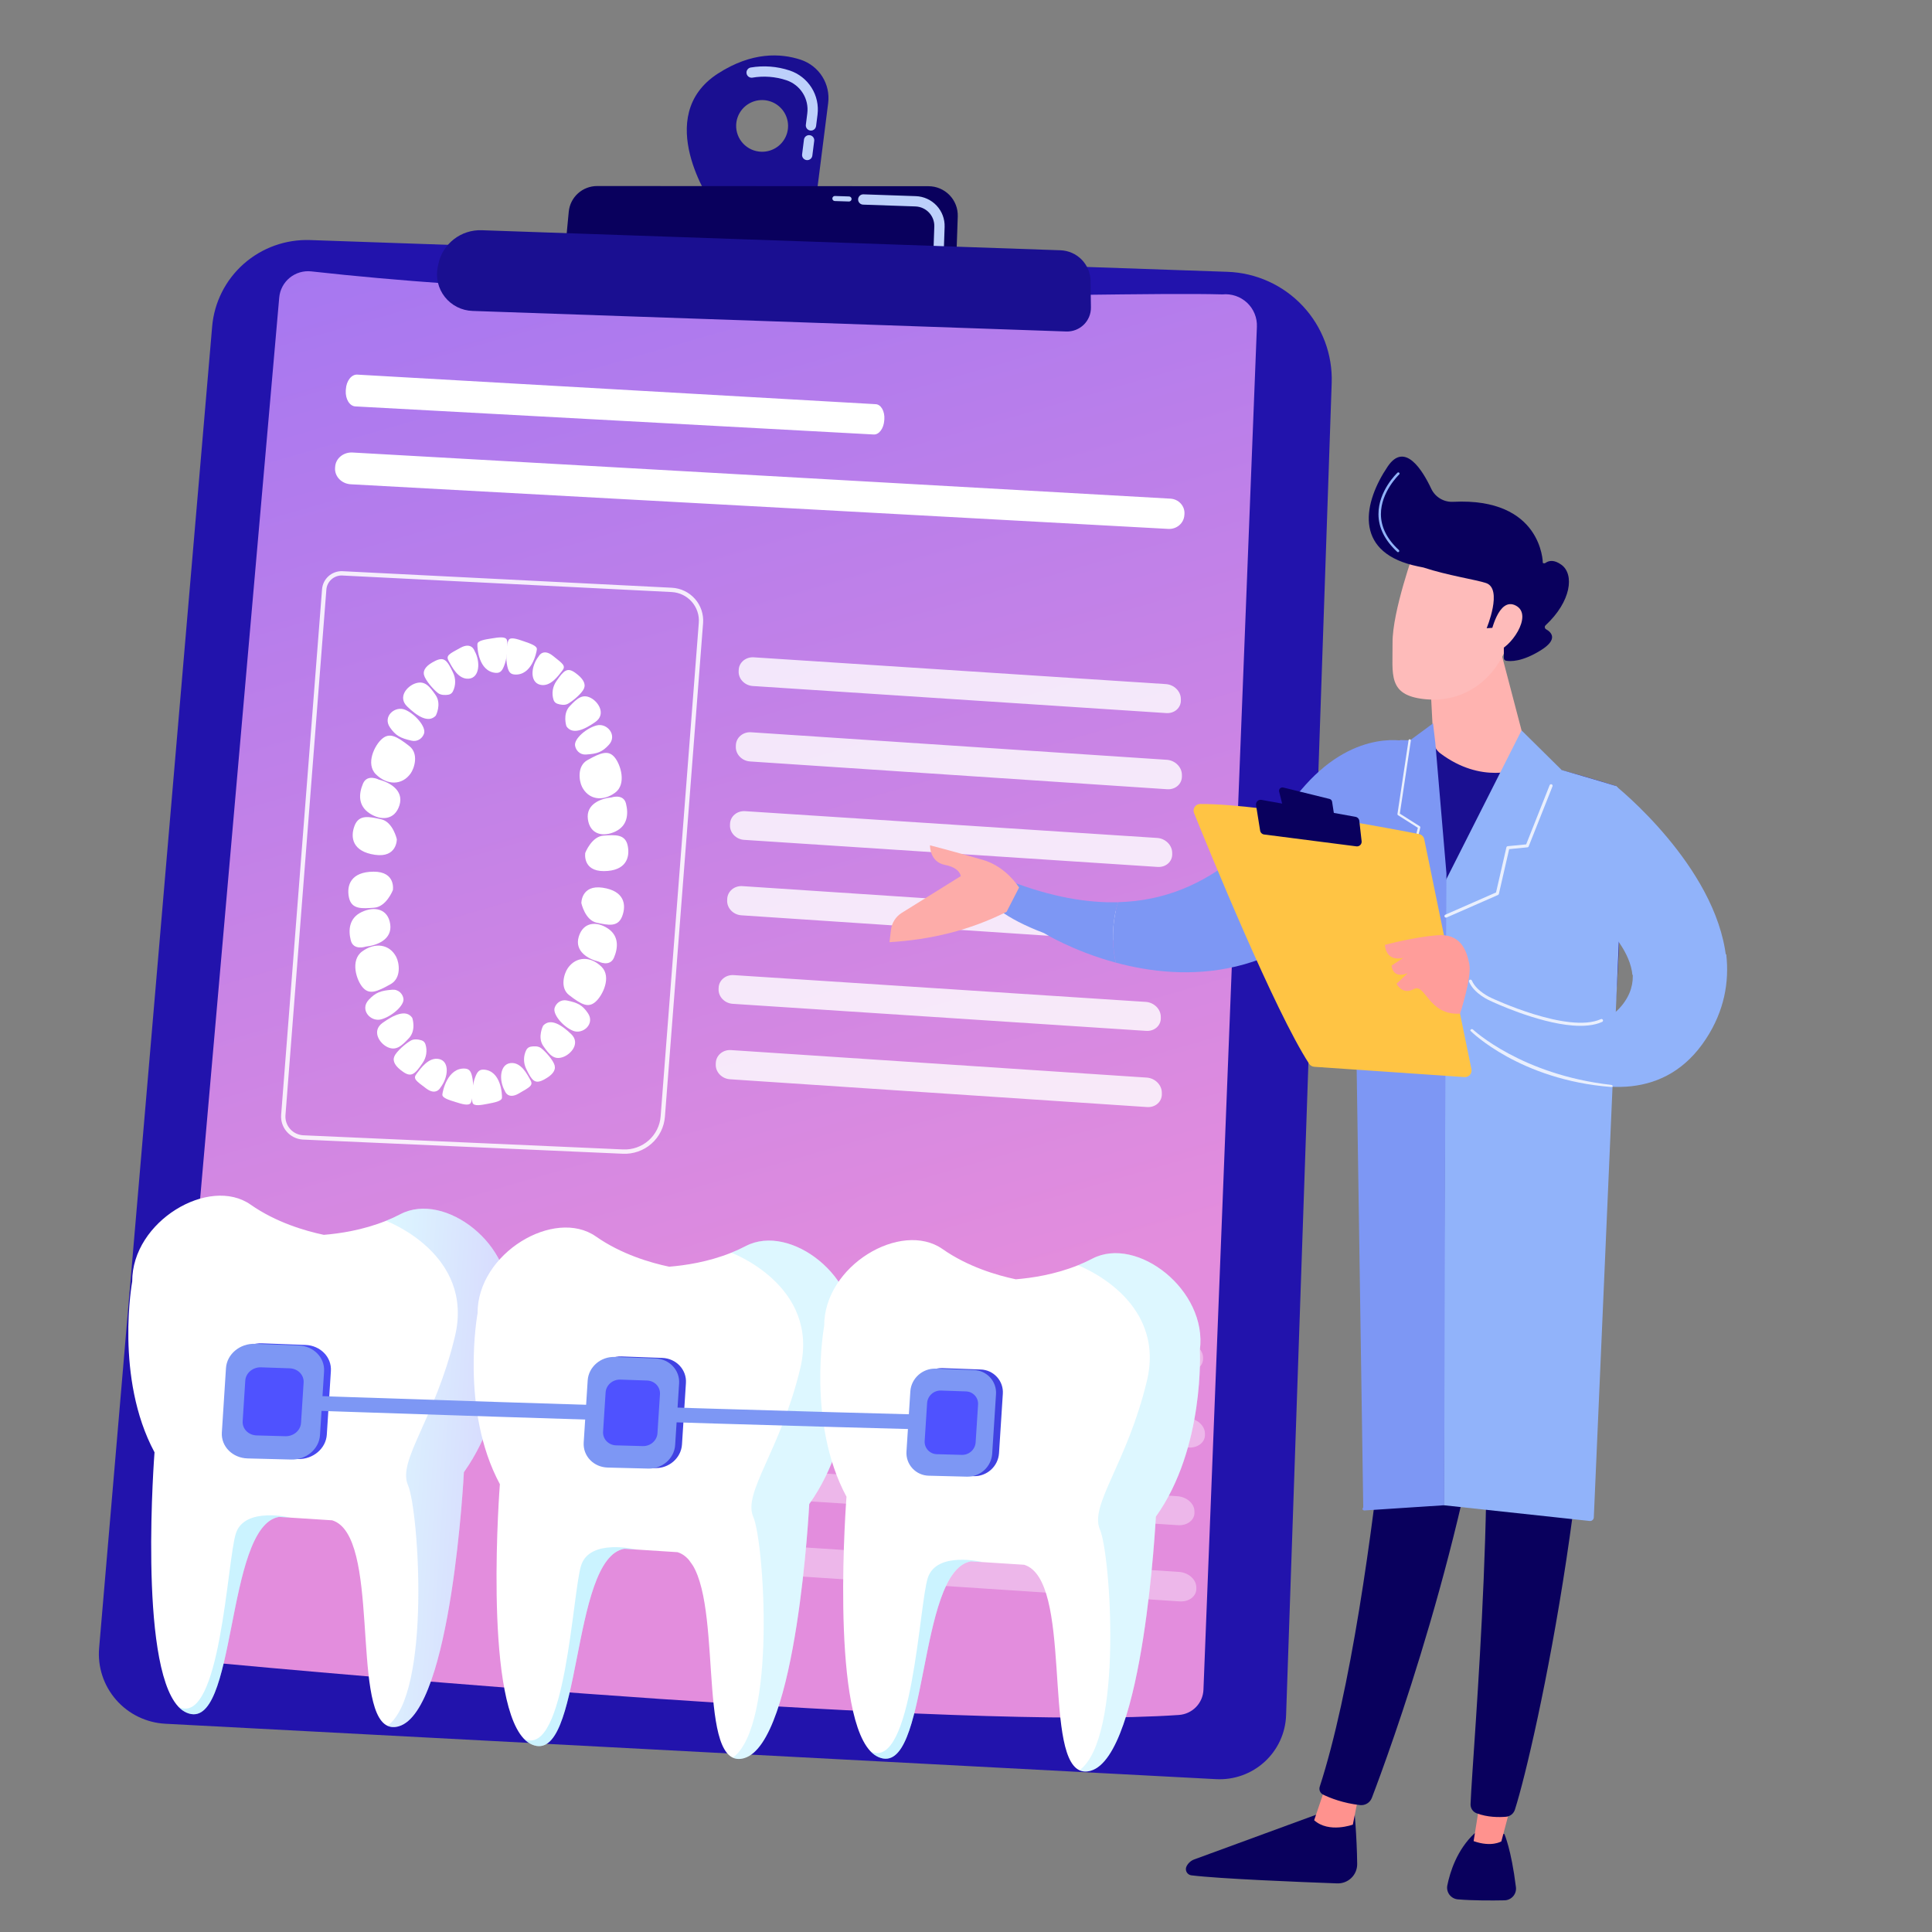 <svg width="252" height="252" viewBox="0 0 252 252" fill="none" xmlns="http://www.w3.org/2000/svg">
<rect x="0" y="0" width="252" height="252" fill="#808080" stroke="none"/>
<g clip-path="url(#clip0_33_486)">
<path d="M160.106 35.454L40.453 31.312C37.274 31.202 34.175 32.311 31.797 34.411C29.418 36.511 27.941 39.441 27.671 42.595L12.929 214.966C12.825 216.182 12.968 217.407 13.349 218.567C13.73 219.728 14.342 220.8 15.148 221.721C15.953 222.642 16.936 223.392 18.039 223.927C19.142 224.462 20.341 224.772 21.566 224.836L158.621 232.064C159.773 232.125 160.925 231.956 162.011 231.569C163.096 231.181 164.093 230.582 164.943 229.807C165.793 229.031 166.479 228.095 166.961 227.052C167.443 226.01 167.712 224.882 167.751 223.735L173.699 49.947C173.762 48.107 173.46 46.273 172.812 44.549C172.163 42.825 171.179 41.245 169.916 39.9C168.654 38.554 167.138 37.468 165.455 36.706C163.771 35.943 161.954 35.518 160.106 35.454Z" fill="#2213AC"/>
<path d="M159.446 38.399C142.943 37.953 86.948 40.558 40.613 35.4C40.111 35.343 39.604 35.387 39.12 35.528C38.636 35.67 38.185 35.907 37.795 36.224C37.404 36.542 37.082 36.934 36.846 37.377C36.61 37.821 36.465 38.307 36.421 38.808L21.226 211.932C21.125 213.072 21.482 214.206 22.219 215.086C22.955 215.965 24.011 216.519 25.156 216.627C44.656 218.454 124.969 225.689 153.774 223.69C154.62 223.631 155.414 223.263 156.004 222.657C156.594 222.05 156.939 221.249 156.972 220.405L163.943 42.617C163.967 42.035 163.865 41.454 163.643 40.914C163.422 40.374 163.087 39.888 162.661 39.488C162.234 39.088 161.727 38.784 161.172 38.596C160.617 38.408 160.029 38.341 159.446 38.399Z" fill="url(#paint0_linear_33_486)"/>
<path d="M92.839 26.534L106.456 25.805L108.021 13.449C108.175 12.243 107.906 11.021 107.257 9.99C106.608 8.959 105.62 8.184 104.462 7.797C101.843 6.928 98.087 6.739 93.662 9.582C84.985 15.159 92.839 26.534 92.839 26.534ZM96.021 16.302C96.044 15.636 96.266 14.992 96.657 14.451C97.049 13.91 97.592 13.497 98.219 13.264C98.847 13.031 99.53 12.989 100.181 13.142C100.833 13.295 101.425 13.637 101.882 14.125C102.339 14.613 102.64 15.224 102.748 15.882C102.856 16.54 102.766 17.215 102.488 17.822C102.211 18.428 101.759 18.939 101.19 19.29C100.621 19.641 99.96 19.815 99.29 19.792C98.845 19.777 98.408 19.674 98.003 19.491C97.598 19.307 97.233 19.045 96.929 18.721C96.626 18.397 96.389 18.017 96.233 17.601C96.077 17.186 96.005 16.745 96.021 16.302Z" fill="url(#paint1_linear_33_486)"/>
<path d="M105.205 20.882C105.028 20.859 104.868 20.768 104.758 20.628C104.649 20.488 104.6 20.31 104.622 20.134L104.871 18.166C104.904 17.999 105 17.852 105.138 17.753C105.276 17.654 105.447 17.611 105.616 17.632C105.785 17.653 105.94 17.737 106.05 17.867C106.159 17.998 106.215 18.164 106.206 18.334L105.957 20.302C105.934 20.478 105.842 20.638 105.702 20.747C105.561 20.855 105.382 20.904 105.205 20.882ZM105.693 17.026C105.516 17.003 105.356 16.912 105.247 16.772C105.137 16.631 105.088 16.454 105.11 16.278L105.299 14.784C105.416 13.864 105.21 12.931 104.715 12.145C104.221 11.359 103.468 10.767 102.585 10.469C101.145 9.99 99.609 9.874 98.113 10.132C97.943 10.151 97.771 10.104 97.634 10C97.497 9.897 97.404 9.746 97.376 9.577C97.347 9.409 97.384 9.235 97.479 9.093C97.574 8.951 97.72 8.85 97.887 8.811C99.6 8.516 101.36 8.65 103.01 9.199C104.188 9.594 105.192 10.383 105.853 11.432C106.513 12.48 106.789 13.724 106.634 14.951L106.445 16.445C106.429 16.571 106.377 16.69 106.296 16.788C106.215 16.886 106.108 16.959 105.987 16.999C105.892 17.029 105.792 17.038 105.693 17.026Z" fill="#BDD0FB"/>
<path d="M124.711 34.457L124.925 28.225C124.942 27.715 124.856 27.206 124.672 26.729C124.488 26.253 124.209 25.818 123.852 25.45C123.496 25.083 123.069 24.791 122.596 24.591C122.124 24.391 121.616 24.288 121.103 24.288L77.886 24.265C76.96 24.265 76.068 24.608 75.384 25.228C74.699 25.848 74.272 26.699 74.185 27.617L73.619 33.592L124.711 34.457Z" fill="url(#paint2_linear_33_486)"/>
<path d="M110.738 26.283L108.882 26.223C108.796 26.218 108.714 26.181 108.655 26.117C108.596 26.054 108.565 25.97 108.567 25.883C108.57 25.797 108.607 25.715 108.669 25.655C108.732 25.595 108.816 25.563 108.902 25.564L110.758 25.624C110.845 25.628 110.927 25.665 110.986 25.729C111.045 25.792 111.077 25.877 111.075 25.963C111.072 26.05 111.035 26.132 110.973 26.192C110.91 26.252 110.826 26.284 110.739 26.283L110.738 26.283Z" fill="#BDD0FB"/>
<path d="M122.662 32.73C122.793 32.687 122.908 32.605 122.991 32.495C123.073 32.385 123.12 32.253 123.125 32.116L123.211 29.598C123.247 28.57 122.871 27.57 122.167 26.818C121.462 26.065 120.487 25.621 119.454 25.584L112.624 25.348C112.445 25.342 112.271 25.407 112.141 25.528C112.01 25.65 111.933 25.818 111.927 25.997C111.921 26.175 111.986 26.348 112.108 26.478C112.231 26.608 112.4 26.685 112.579 26.691L119.404 26.927C120.08 26.951 120.718 27.241 121.18 27.733C121.641 28.225 121.888 28.88 121.865 29.552L121.779 32.07C121.774 32.248 121.839 32.42 121.961 32.55C122.082 32.68 122.251 32.756 122.429 32.763C122.508 32.765 122.587 32.754 122.662 32.73Z" fill="#BDD0FB"/>
<path d="M138.315 32.644L62.83 30.029C61.515 29.984 60.227 30.402 59.192 31.21C58.157 32.018 57.443 33.163 57.174 34.445L57.098 34.81C56.955 35.491 56.964 36.195 57.123 36.872C57.283 37.55 57.589 38.184 58.021 38.732C58.452 39.279 58.999 39.726 59.622 40.041C60.245 40.356 60.93 40.532 61.629 40.556L139.072 43.238C139.493 43.252 139.913 43.181 140.307 43.029C140.7 42.877 141.058 42.648 141.359 42.354C141.661 42.06 141.899 41.708 142.06 41.32C142.22 40.932 142.3 40.515 142.295 40.095L142.246 36.641C142.232 35.6 141.815 34.604 141.084 33.86C140.352 33.116 139.36 32.68 138.315 32.644Z" fill="url(#paint3_linear_33_486)"/>
<g opacity="0.61">
<path opacity="0.61" d="M92.231 194.959L153.642 198.936C154.857 199.015 155.822 198.273 155.8 197.281L155.795 197.091C155.772 196.101 154.771 195.236 153.561 195.158L92.352 191.219C91.156 191.142 90.16 191.873 90.126 192.852L90.119 193.039C90.088 194.019 91.032 194.879 92.231 194.959Z" fill="white"/>
<path opacity="0.61" d="M153.779 205.032L92.034 200.994C90.829 200.915 89.823 201.659 89.791 202.656L89.784 202.846C89.749 203.846 90.701 204.721 91.91 204.801L153.868 208.877C155.093 208.958 156.067 208.206 156.044 207.195L156.039 207.002C156.01 205.992 155 205.111 153.779 205.032Z" fill="white"/>
<path opacity="0.61" d="M93.352 174.89L154.763 178.867C155.978 178.945 156.944 178.203 156.921 177.211L156.917 177.022C156.893 176.031 155.892 175.167 154.682 175.088L93.472 171.149C92.278 171.073 91.281 171.803 91.247 172.784L91.24 172.97C91.209 173.952 92.152 174.812 93.352 174.89Z" fill="white"/>
<path opacity="0.61" d="M154.9 184.964L93.155 180.928C91.95 180.849 90.945 181.592 90.912 182.589L90.906 182.779C90.871 183.779 91.823 184.655 93.037 184.734L154.994 188.81C156.219 188.891 157.194 188.139 157.17 187.128L157.165 186.935C157.131 185.925 156.121 185.044 154.9 184.964Z" fill="white"/>
</g>
<path d="M115.336 54.843C115.268 55.89 114.655 56.709 113.968 56.673L46.352 53.01C45.594 52.968 45.036 52.044 45.1 50.945L45.113 50.777C45.177 49.678 45.844 48.82 46.6 48.863L114.229 52.72C114.917 52.759 115.418 53.64 115.35 54.687L115.336 54.843Z" fill="white"/>
<path d="M154.481 67.202C154.413 68.247 153.479 69.047 152.397 68.988L45.755 63.166C44.562 63.1 43.644 62.16 43.704 61.059L43.717 60.891C43.777 59.793 44.798 58.956 45.987 59.024L152.655 65.041C153.74 65.102 154.563 65.999 154.495 67.044L154.481 67.202Z" fill="white"/>
<path d="M76.337 111.245C76.337 111.245 77.162 109.103 78.705 108.996C80.248 108.89 81.564 108.768 81.879 110.328C82.194 111.889 81.624 113.604 78.782 113.622C75.94 113.64 76.337 111.245 76.337 111.245Z" fill="white"/>
<path d="M79.748 104.015C79.748 104.015 81.321 103.477 81.653 104.82C81.986 106.164 81.866 107.692 80.278 108.453C78.69 109.214 76.961 108.868 76.682 106.865C76.402 104.861 78.423 104.134 79.748 104.015Z" fill="white"/>
<path d="M75.91 102.619C75.535 101.868 75.241 99.921 76.62 99.147C78.421 98.138 79.355 97.823 80.157 98.768C80.958 99.712 81.749 102.279 80.235 103.393C78.61 104.589 76.754 104.308 75.91 102.619Z" fill="white"/>
<path d="M76.422 98.416C76.239 98.43 76.055 98.404 75.883 98.341C75.71 98.278 75.553 98.18 75.422 98.052C75.203 97.836 75.058 97.557 75.008 97.254C74.858 96.36 76.507 94.949 77.85 94.614C79.194 94.279 80.572 95.915 79.406 97.163C78.527 98.108 77.889 98.327 76.422 98.416Z" fill="white"/>
<path d="M73.883 94.733C73.883 94.733 73.345 93.142 74.307 92.118C75.269 91.092 75.975 90.49 77.033 91.02C78.091 91.55 79.064 93.173 77.667 94.16C76.27 95.147 74.673 95.903 73.883 94.733Z" fill="white"/>
<path d="M72.692 91.791C72.576 91.751 72.47 91.684 72.385 91.595C72.299 91.507 72.236 91.4 72.201 91.282C72.07 90.876 72.036 90.445 72.1 90.023C72.163 89.602 72.324 89.201 72.569 88.851C73.548 87.412 74.011 87.021 75.035 87.759C76.059 88.496 76.437 89.178 76.173 89.805C75.908 90.433 74.75 91.42 74.073 91.797C73.638 92.039 73.056 91.913 72.692 91.791Z" fill="white"/>
<path d="M70.263 85.608C70.263 85.608 70.81 84.503 72.111 85.537C73.412 86.572 73.848 86.837 73.338 87.484C72.827 88.131 71.79 89.654 70.436 89.31C69.081 88.966 69.241 86.903 70.263 85.608Z" fill="white"/>
<path d="M67.107 87.978C66.444 87.927 66.257 87.463 66.105 86.562C65.953 85.662 66.09 83.897 66.345 83.475C66.601 83.053 67.467 83.351 68.331 83.649C69.196 83.947 70.061 84.243 70.026 84.683C69.992 85.123 69.355 88.165 67.107 87.978Z" fill="white"/>
<path d="M51.76 109.466C51.76 109.466 51.261 107.196 49.705 106.858C48.149 106.521 46.812 106.197 46.24 107.722C45.667 109.248 45.98 111.063 48.892 111.494C51.804 111.926 51.76 109.466 51.76 109.466Z" fill="white"/>
<path d="M49.428 101.694C49.428 101.694 47.904 100.902 47.35 102.205C46.795 103.509 46.674 105.065 48.182 106.073C49.689 107.081 51.502 106.989 52.106 105.024C52.71 103.059 50.759 102.022 49.428 101.694Z" fill="white"/>
<path d="M53.555 100.893C54.052 100.201 54.657 98.301 53.383 97.308C51.713 96.006 50.815 95.54 49.843 96.36C48.871 97.179 47.656 99.635 49.03 100.995C50.501 102.446 52.433 102.453 53.555 100.893Z" fill="white"/>
<path d="M53.697 96.613C53.88 96.655 54.07 96.659 54.254 96.624C54.439 96.589 54.614 96.516 54.768 96.409C55.022 96.23 55.212 95.974 55.31 95.679C55.603 94.811 54.156 93.131 52.846 92.578C51.537 92.024 49.87 93.431 50.861 94.876C51.61 95.96 52.224 96.281 53.697 96.613Z" fill="white"/>
<path d="M56.841 93.347C56.841 93.347 57.633 91.851 56.825 90.67C56.016 89.488 55.399 88.766 54.245 89.116C53.092 89.465 51.849 90.928 53.108 92.148C54.367 93.369 55.861 94.382 56.841 93.347Z" fill="white"/>
<path d="M58.498 90.612C58.621 90.592 58.737 90.543 58.836 90.469C58.936 90.396 59.016 90.299 59.071 90.188C59.265 89.804 59.367 89.38 59.369 88.95C59.371 88.519 59.273 88.094 59.082 87.708C58.325 86.112 57.922 85.64 56.776 86.199C55.63 86.758 55.139 87.374 55.307 88.046C55.475 88.718 56.488 89.898 57.111 90.388C57.51 90.7 58.114 90.672 58.498 90.612Z" fill="white"/>
<path d="M61.891 84.884C61.891 84.884 61.518 83.695 60.061 84.494C58.604 85.294 58.117 85.487 58.528 86.217C58.938 86.948 59.739 88.638 61.145 88.525C62.551 88.411 62.707 86.344 61.891 84.884Z" fill="white"/>
<path d="M64.657 87.766C65.321 87.818 65.576 87.4 65.866 86.537C66.156 85.673 66.293 83.91 66.106 83.45C65.92 82.99 65.017 83.132 64.114 83.276C63.211 83.419 62.306 83.563 62.272 84.004C62.238 84.446 62.397 87.575 64.657 87.766Z" fill="white"/>
<path d="M75.828 117.795C75.828 117.795 76.311 120.03 77.821 120.351C79.331 120.672 80.614 120.978 81.167 119.479C81.72 117.981 81.422 116.204 78.613 115.788C75.805 115.373 75.828 117.795 75.828 117.795Z" fill="white"/>
<path d="M78.082 125.425C78.082 125.425 79.554 126.178 80.091 124.895C80.628 123.612 80.746 122.085 79.293 121.109C77.841 120.134 76.077 120.234 75.49 122.176C74.903 124.118 76.79 125.121 78.082 125.425Z" fill="white"/>
<path d="M74.07 126.266C73.583 126.957 72.99 128.842 74.235 129.8C75.86 131.052 76.735 131.494 77.674 130.672C78.613 129.851 79.792 127.423 78.467 126.105C77.045 124.698 75.166 124.715 74.07 126.266Z" fill="white"/>
<path d="M73.926 130.495C73.746 130.456 73.559 130.456 73.379 130.494C73.199 130.532 73.029 130.608 72.88 130.716C72.63 130.898 72.444 131.153 72.347 131.446C72.06 132.309 73.473 133.937 74.75 134.453C76.027 134.969 77.643 133.548 76.684 132.15C75.96 131.096 75.362 130.791 73.926 130.495Z" fill="white"/>
<path d="M70.845 133.781C70.845 133.781 70.066 135.278 70.859 136.427C71.651 137.576 72.257 138.27 73.385 137.894C74.513 137.518 75.727 136.05 74.498 134.878C73.27 133.706 71.807 132.735 70.845 133.781Z" fill="white"/>
<path d="M69.211 136.525C69.089 136.549 68.975 136.6 68.876 136.676C68.778 136.751 68.7 136.848 68.646 136.959C68.454 137.34 68.354 137.76 68.352 138.186C68.349 138.612 68.446 139.033 68.634 139.416C69.38 140.974 69.777 141.429 70.904 140.842C72.031 140.256 72.511 139.635 72.346 138.977C72.182 138.319 71.189 137.181 70.578 136.713C70.185 136.413 69.59 136.456 69.211 136.525Z" fill="white"/>
<path d="M65.851 142.3C65.851 142.3 66.221 143.469 67.668 142.629C69.115 141.789 69.587 141.586 69.183 140.876C68.778 140.165 67.988 138.511 66.595 138.663C65.202 138.815 65.04 140.875 65.851 142.3Z" fill="white"/>
<path d="M63.096 139.516C62.432 139.479 62.176 139.907 61.886 140.777C61.596 141.646 61.459 143.411 61.646 143.863C61.833 144.316 62.736 144.143 63.637 143.971C64.538 143.799 65.439 143.626 65.474 143.188C65.508 142.751 65.349 139.643 63.096 139.516Z" fill="white"/>
<path d="M51.244 116.105C51.244 116.105 50.398 118.281 48.807 118.397C47.216 118.513 45.844 118.644 45.513 117.055C45.183 115.467 45.773 113.714 48.72 113.697C51.667 113.68 51.244 116.105 51.244 116.105Z" fill="white"/>
<path d="M47.734 123.465C47.734 123.465 46.105 124.031 45.757 122.667C45.41 121.303 45.532 119.742 47.179 118.958C48.826 118.173 50.605 118.517 50.898 120.546C51.192 122.575 49.101 123.33 47.734 123.465Z" fill="white"/>
<path d="M51.691 124.836C52.077 125.591 52.38 127.554 50.967 128.358C49.113 129.412 48.153 129.748 47.319 128.802C46.484 127.857 45.663 125.256 47.232 124.104C48.911 122.872 50.824 123.136 51.691 124.836Z" fill="white"/>
<path d="M51.17 129.094C51.356 129.077 51.544 129.099 51.721 129.16C51.898 129.221 52.06 129.318 52.197 129.446C52.421 129.659 52.57 129.939 52.621 130.243C52.776 131.143 51.084 132.601 49.704 132.962C48.323 133.322 46.892 131.7 48.095 130.41C49.004 129.442 49.661 129.212 51.17 129.094Z" fill="white"/>
<path d="M53.773 132.761C53.773 132.761 54.326 134.352 53.343 135.407C52.361 136.463 51.638 137.09 50.551 136.582C49.465 136.074 48.461 134.454 49.896 133.422C51.331 132.391 52.965 131.6 53.773 132.761Z" fill="white"/>
<path d="M54.99 135.699C55.108 135.736 55.215 135.8 55.302 135.887C55.389 135.975 55.454 136.082 55.49 136.199C55.623 136.609 55.658 137.044 55.593 137.47C55.529 137.895 55.366 138.3 55.118 138.653C54.122 140.125 53.65 140.536 52.602 139.822C51.556 139.109 51.165 138.43 51.436 137.789C51.706 137.148 52.89 136.124 53.583 135.727C54.026 135.473 54.619 135.585 54.99 135.699Z" fill="white"/>
<path d="M57.458 141.844C57.458 141.844 56.905 142.969 55.588 141.973C54.27 140.977 53.819 140.719 54.338 140.054C54.857 139.388 55.91 137.829 57.284 138.138C58.657 138.447 58.492 140.512 57.458 141.844Z" fill="white"/>
<path d="M60.641 139.378C61.306 139.415 61.492 139.869 61.646 140.764C61.8 141.659 61.662 143.422 61.406 143.851C61.15 144.279 60.28 144.015 59.409 143.743C58.538 143.471 57.665 143.206 57.699 142.764C57.734 142.323 58.375 139.251 60.641 139.378Z" fill="white"/>
<path opacity="0.86" d="M39.444 148.637C38.647 148.574 37.907 148.199 37.387 147.593C36.867 146.988 36.61 146.202 36.672 145.408L42.007 76.852C42.059 76.209 42.353 75.608 42.831 75.172C43.309 74.736 43.935 74.495 44.584 74.499L44.595 74.499L87.626 76.662C88.2 76.69 88.764 76.834 89.282 77.083C89.801 77.332 90.264 77.682 90.644 78.112C91.025 78.542 91.315 79.044 91.497 79.587C91.68 80.131 91.751 80.705 91.707 81.276L86.73 145.641C86.63 147.003 85.999 148.273 84.972 149.178C83.945 150.084 82.602 150.553 81.231 150.488L39.548 148.642L39.444 148.637ZM44.572 75.063C44.068 75.062 43.581 75.25 43.21 75.59C42.839 75.93 42.61 76.397 42.57 76.898L37.235 145.453C37.209 145.78 37.251 146.108 37.355 146.419C37.46 146.73 37.627 147.016 37.846 147.261C38.064 147.507 38.33 147.706 38.628 147.846C38.925 147.987 39.248 148.067 39.577 148.081L81.26 149.926C82.484 149.985 83.683 149.565 84.601 148.756C85.519 147.947 86.082 146.813 86.171 145.595L91.147 81.232C91.186 80.735 91.124 80.236 90.965 79.764C90.807 79.292 90.555 78.856 90.224 78.482C89.894 78.109 89.491 77.805 89.041 77.588C88.59 77.372 88.101 77.248 87.601 77.223L44.572 75.063Z" fill="white"/>
<g opacity="0.9">
<path opacity="0.9" d="M97.059 109.546L150.992 113.077C152.059 113.146 152.913 112.397 152.898 111.406L152.894 111.217C152.881 110.227 152.008 109.37 150.945 109.298L97.19 105.804C96.141 105.736 95.26 106.474 95.223 107.453L95.216 107.64C95.183 108.624 96.006 109.478 97.059 109.546Z" fill="white"/>
<path opacity="0.9" d="M151.064 119.169L96.839 115.582C95.781 115.511 94.892 116.262 94.854 117.258L94.847 117.449C94.809 118.448 95.639 119.317 96.701 119.387L151.11 123.012C152.187 123.084 153.047 122.321 153.034 121.311L153.031 121.118C153.02 120.114 152.137 119.242 151.064 119.169Z" fill="white"/>
<path opacity="0.9" d="M95.57 130.932L149.504 134.462C150.57 134.531 151.424 133.783 151.409 132.792L151.406 132.602C151.393 131.613 150.519 130.756 149.457 130.683L95.702 127.188C94.652 127.12 93.772 127.858 93.735 128.838L93.728 129.025C93.694 130.01 94.521 130.863 95.57 130.932Z" fill="white"/>
<path opacity="0.9" d="M149.576 140.556L95.351 136.968C94.293 136.898 93.404 137.648 93.366 138.645L93.359 138.836C93.321 139.834 94.151 140.702 95.213 140.773L149.622 144.399C150.699 144.471 151.56 143.708 151.546 142.697L151.543 142.505C151.529 141.5 150.649 140.627 149.576 140.556Z" fill="white"/>
<path opacity="0.9" d="M98.188 89.48L152.121 93.01C153.188 93.08 154.042 92.331 154.027 91.339L154.024 91.15C154.01 90.16 153.138 89.303 152.075 89.231L98.32 85.737C97.271 85.669 96.39 86.407 96.353 87.386L96.346 87.573C96.312 88.558 97.135 89.411 98.188 89.48Z" fill="white"/>
<path opacity="0.9" d="M152.194 99.104L97.97 95.514C96.911 95.444 96.022 96.193 95.984 97.19L95.977 97.381C95.939 98.38 96.77 99.248 97.832 99.319L152.24 102.944C153.317 103.016 154.179 102.253 154.164 101.242L154.162 101.05C154.148 100.048 153.267 99.175 152.194 99.104Z" fill="white"/>
</g>
<path d="M60.508 192.024C60.508 192.024 58.936 223.194 52.011 225.17C51.446 225.331 50.961 225.299 50.543 225.105C45.84 222.94 49.643 200.258 43.33 198.302L36.387 197.856C29.296 199.081 30.959 226.235 24.342 223.394C23.952 223.22 23.601 222.969 23.31 222.658C23.29 222.636 23.267 222.613 23.246 222.591C18.007 216.928 20.155 189.432 20.155 189.432C14.936 179.717 17.245 167.147 17.245 167.147C17.218 159.28 27.295 153.348 32.682 157.122C35.99 159.44 39.792 160.551 42.236 161.066C44.296 160.902 47.329 160.453 50.34 159.24C50.981 158.984 51.608 158.695 52.22 158.375C58.046 155.322 67.28 162.494 66.248 170.294C66.248 170.292 66.932 183.058 60.508 192.024Z" fill="white"/>
<path opacity="0.2" d="M60.508 192.024C60.508 192.024 58.936 223.194 52.011 225.17C51.446 225.331 50.961 225.3 50.542 225.106C56.288 220.887 54.603 196.876 53.212 193.708C51.809 190.513 56.751 185.107 59.338 174.32C61.925 163.533 50.34 159.237 50.34 159.237C50.981 158.982 51.608 158.694 52.22 158.375C58.046 155.321 67.28 162.494 66.248 170.293C66.248 170.292 66.932 183.058 60.508 192.024Z" fill="url(#paint4_linear_33_486)"/>
<path opacity="0.3" d="M37.903 197.953L36.391 197.856C29.301 199.081 30.963 226.235 24.346 223.394C23.957 223.22 23.606 222.97 23.315 222.658C28.752 225.212 29.622 203.528 30.767 200.007C31.913 196.486 37.903 197.953 37.903 197.953Z" fill="url(#paint5_linear_33_486)"/>
<path d="M105.552 196.181C105.552 196.181 103.98 227.35 97.055 229.326C96.49 229.488 96.005 229.455 95.587 229.262C90.884 227.097 94.688 204.415 88.375 202.458L81.431 202.012C74.341 203.237 76.003 230.392 69.386 227.551C68.997 227.377 68.646 227.127 68.356 226.815C68.334 226.792 68.312 226.77 68.29 226.748C63.051 221.085 65.201 193.589 65.201 193.589C59.981 183.874 62.29 171.304 62.29 171.304C62.263 163.437 72.339 157.505 77.727 161.279C81.035 163.596 84.836 164.708 87.281 165.222C89.341 165.059 92.373 164.61 95.385 163.397C96.025 163.141 96.652 162.853 97.263 162.534C103.089 159.48 112.323 166.652 111.29 174.452C111.29 174.449 111.971 187.214 105.552 196.181Z" fill="white"/>
<path opacity="0.2" d="M105.552 196.18C105.552 196.18 103.98 227.35 97.055 229.326C96.49 229.488 96.005 229.456 95.587 229.263C101.333 225.043 99.648 201.032 98.257 197.864C96.853 194.67 101.796 189.264 104.383 178.477C106.971 167.69 95.385 163.394 95.385 163.394C96.025 163.138 96.652 162.849 97.263 162.53C103.089 159.476 112.323 166.65 111.29 174.448C111.29 174.448 111.971 187.214 105.552 196.18Z" fill="url(#paint6_linear_33_486)"/>
<path opacity="0.3" d="M82.942 202.106L81.431 202.009C74.341 203.234 76.003 230.388 69.385 227.547C68.996 227.373 68.646 227.123 68.355 226.812C73.792 229.365 74.661 207.681 75.807 204.161C76.954 200.641 82.942 202.106 82.942 202.106Z" fill="url(#paint7_linear_33_486)"/>
<path d="M150.764 197.822C150.764 197.822 149.193 228.991 142.267 230.967C141.703 231.129 141.217 231.096 140.799 230.903C136.097 228.738 139.9 206.056 133.587 204.1L126.643 203.654C119.553 204.878 121.216 232.033 114.598 229.192C114.209 229.018 113.858 228.767 113.568 228.456L113.503 228.389C108.264 222.726 110.413 195.23 110.413 195.23C105.192 185.515 107.502 172.945 107.502 172.945C107.475 165.078 117.551 159.146 122.939 162.919C126.247 165.238 130.049 166.349 132.493 166.864C134.553 166.7 137.585 166.251 140.596 165.038C141.237 164.782 141.863 164.494 142.474 164.175C148.301 161.121 157.535 168.294 156.502 176.093C156.502 176.09 157.182 188.856 150.764 197.822Z" fill="white"/>
<path opacity="0.2" d="M150.764 197.822C150.764 197.822 149.193 228.991 142.267 230.968C141.703 231.129 141.217 231.098 140.799 230.904C146.545 226.685 144.86 202.674 143.469 199.506C142.065 196.311 147.008 190.905 149.595 180.118C152.182 169.331 140.596 165.035 140.596 165.035C141.237 164.779 141.863 164.491 142.474 164.172C148.301 161.118 157.536 168.291 156.502 176.09C156.502 176.09 157.182 188.856 150.764 197.822Z" fill="url(#paint8_linear_33_486)"/>
<path opacity="0.3" d="M128.155 203.75L126.643 203.653C119.553 204.878 121.216 232.033 114.598 229.192C114.209 229.017 113.858 228.767 113.568 228.455C119.004 231.009 119.874 209.325 121.019 205.804C122.165 202.284 128.155 203.75 128.155 203.75Z" fill="url(#paint9_linear_33_486)"/>
<path d="M39.844 175.426L34.156 175.216C32.183 175.145 30.483 176.563 30.366 178.388L29.827 186.775C29.71 188.597 31.219 190.114 33.196 190.164L38.888 190.309C40.839 190.356 42.511 188.935 42.627 187.134L43.16 178.826C43.276 177.018 41.794 175.497 39.844 175.426Z" fill="url(#paint10_linear_33_486)"/>
<path d="M38.675 178.409L34.941 178.281C33.867 178.245 32.944 179.019 32.88 180.012L32.539 185.313C32.476 186.305 33.296 187.133 34.37 187.163L38.106 187.266C39.173 187.296 40.087 186.519 40.151 185.535L40.489 180.261C40.553 179.274 39.741 178.445 38.675 178.409Z" fill="url(#paint11_linear_33_486)"/>
<path d="M86.383 177.12L81.082 176.927C79.244 176.86 77.658 178.232 77.545 179.99L77.025 188.085C76.912 189.844 78.316 191.307 80.155 191.354L85.46 191.488C87.28 191.534 88.842 190.159 88.954 188.416L89.469 180.395C89.581 178.652 88.201 177.186 86.383 177.12Z" fill="url(#paint12_linear_33_486)"/>
<path d="M85.287 180.001L81.809 179.882C80.808 179.848 79.946 180.596 79.884 181.554L79.555 186.675C79.494 187.632 80.257 188.431 81.258 188.458L84.738 188.554C85.733 188.582 86.587 187.832 86.648 186.88L86.975 181.79C87.037 180.834 86.282 180.035 85.287 180.001Z" fill="url(#paint13_linear_33_486)"/>
<path d="M127.918 178.632L122.95 178.451C121.228 178.388 119.739 179.719 119.63 181.42L119.127 189.256C119.099 189.657 119.154 190.06 119.289 190.439C119.423 190.818 119.633 191.167 119.907 191.463C120.181 191.759 120.512 191.996 120.881 192.16C121.25 192.324 121.649 192.412 122.053 192.417L127.025 192.543C127.851 192.559 128.651 192.259 129.261 191.706C129.872 191.152 130.245 190.386 130.305 189.566L130.804 181.799C130.832 181.4 130.778 181.001 130.647 180.623C130.515 180.246 130.308 179.899 130.039 179.604C129.769 179.308 129.442 179.069 129.078 178.902C128.714 178.735 128.319 178.643 127.918 178.632Z" fill="url(#paint14_linear_33_486)"/>
<path d="M126.885 181.422L123.626 181.31C123.173 181.296 122.732 181.457 122.395 181.759C122.058 182.06 121.852 182.48 121.819 182.93L121.5 187.884C121.485 188.103 121.515 188.322 121.588 188.529C121.661 188.736 121.775 188.926 121.924 189.087C122.073 189.249 122.254 189.378 122.455 189.468C122.655 189.558 122.873 189.606 123.093 189.609L126.353 189.699C126.805 189.71 127.243 189.547 127.576 189.245C127.91 188.942 128.115 188.524 128.148 188.076L128.464 183.148C128.479 182.931 128.45 182.712 128.378 182.506C128.306 182.3 128.193 182.111 128.045 181.95C127.898 181.788 127.719 181.658 127.519 181.567C127.32 181.477 127.104 181.427 126.885 181.422Z" fill="url(#paint15_linear_33_486)"/>
<path d="M38.954 175.493L33.266 175.283C31.294 175.211 29.593 176.629 29.475 178.454L28.937 186.841C28.82 188.663 30.329 190.18 32.306 190.23L37.998 190.375C39.95 190.422 41.622 189.001 41.737 187.2L42.271 178.893C42.387 177.084 40.904 175.564 38.954 175.493Z" fill="#7D97F4"/>
<path d="M85.494 177.187L80.192 176.993C78.354 176.927 76.768 178.298 76.655 180.056L76.135 188.152C76.022 189.91 77.426 191.374 79.265 191.42L84.571 191.555C86.39 191.601 87.951 190.226 88.063 188.483L88.579 180.461C88.693 178.719 87.312 177.252 85.494 177.187Z" fill="#7D97F4"/>
<path d="M127.028 178.698L122.06 178.517C120.338 178.455 118.849 179.786 118.74 181.486L118.237 189.322C118.209 189.723 118.264 190.126 118.398 190.505C118.532 190.885 118.743 191.233 119.017 191.529C119.291 191.825 119.622 192.062 119.991 192.226C120.36 192.39 120.759 192.478 121.163 192.483L126.134 192.609C126.96 192.626 127.761 192.326 128.371 191.772C128.982 191.218 129.355 190.452 129.415 189.632L129.914 181.865C129.942 181.467 129.888 181.067 129.757 180.69C129.625 180.312 129.418 179.965 129.149 179.67C128.879 179.374 128.552 179.135 128.188 178.968C127.823 178.801 127.429 178.71 127.028 178.698Z" fill="#7D97F4"/>
<path d="M35.592 183.815L35.659 181.889C36.135 181.906 83.648 183.57 124.117 184.622L124.071 186.548C83.59 185.495 36.068 183.831 35.592 183.815Z" fill="#7D97F4"/>
<path d="M37.788 178.476L34.053 178.348C32.979 178.311 32.057 179.086 31.993 180.078L31.652 185.38C31.589 186.372 32.409 187.2 33.483 187.229L37.219 187.333C38.286 187.362 39.201 186.586 39.264 185.601L39.603 180.328C39.663 179.341 38.851 178.512 37.788 178.476Z" fill="url(#paint16_linear_33_486)"/>
<path d="M84.395 180.067L80.917 179.948C79.916 179.914 79.054 180.662 78.992 181.62L78.663 186.741C78.602 187.699 79.365 188.498 80.366 188.525L83.846 188.621C84.84 188.648 85.695 187.898 85.756 186.946L86.083 181.856C86.146 180.901 85.391 180.102 84.395 180.067Z" fill="url(#paint17_linear_33_486)"/>
<path d="M125.996 181.488L122.736 181.377C122.282 181.362 121.841 181.523 121.505 181.825C121.168 182.127 120.962 182.547 120.928 182.997L120.61 187.951C120.595 188.169 120.625 188.389 120.698 188.595C120.771 188.802 120.886 188.992 121.034 189.153C121.183 189.315 121.364 189.444 121.565 189.534C121.765 189.624 121.982 189.672 122.202 189.676L125.464 189.766C125.915 189.776 126.353 189.613 126.686 189.311C127.02 189.009 127.225 188.59 127.257 188.143L127.574 183.215C127.589 182.997 127.56 182.779 127.488 182.573C127.416 182.367 127.303 182.178 127.155 182.016C127.008 181.855 126.829 181.725 126.63 181.634C126.43 181.543 126.215 181.494 125.996 181.488Z" fill="url(#paint18_linear_33_486)"/>
<path d="M175.54 112.305C175.557 112.32 175.57 112.338 175.58 112.357L175.765 112.379C175.783 112.409 175.98 112.473 175.976 112.528L175.794 112.573C175.789 112.634 175.699 112.702 175.711 112.787L175.667 112.82C175.779 114.062 176.646 117.504 177.544 121.942C177.554 121.979 177.547 122.018 177.556 122.055C179.571 132.013 182.428 146.987 183.108 153.87C183.108 153.87 185.163 155.092 188.447 155.873L188.456 155.874C193.18 157.293 200.358 158.82 207.243 157.582C207.243 157.582 213.162 128.4 210.756 102.526C210.756 102.526 199.451 98.768 187.07 97.02C187.006 97.015 186.925 97.228 186.862 97.219C185.863 97.085 184.84 97.196 183.833 97.118L182.681 97.028C182.165 96.988 181.22 97.096 180.097 97.469C180.064 97.478 180.009 97.361 180.008 97.378C180.008 97.346 180.006 97.314 180.002 97.282C180.002 97.282 179.808 97.352 179.722 97.381C179.593 97.423 179.461 97.465 179.324 97.518C179.296 97.532 179.267 97.543 179.237 97.552C179.224 97.559 179.208 97.56 179.196 97.567C179.108 97.604 179.021 97.638 178.922 97.677C178.903 97.683 178.885 97.689 178.868 97.697C178.76 97.74 178.652 97.788 178.539 97.835C178.522 97.841 178.606 97.856 178.589 97.867C178.46 97.921 178.295 97.976 178.162 98.034C178.029 98.092 177.949 98.141 177.935 98.208L177.927 98.103C177.865 98.13 177.798 98.161 177.735 98.192C177.729 98.194 177.724 98.196 177.718 98.199C176.999 98.541 176.31 98.946 175.662 99.408C175.662 99.408 175.661 99.416 175.653 99.42C175.644 99.423 175.63 99.446 175.622 99.457C172.471 103.851 170.59 111.3 175.54 112.305Z" fill="url(#paint19_linear_33_486)"/>
<path d="M145.829 117.678C158.472 117.333 165.107 108.174 170.244 102.422C177.025 94.828 183.711 96.751 183.711 96.751L178.166 114.245C167.714 128.278 154.351 127.943 145.536 125.56C144.965 122.95 145.066 120.238 145.829 117.678Z" fill="#7D97F4"/>
<path d="M127.21 113.435L131.686 114.898C137.116 116.997 141.776 117.787 145.829 117.681C145.066 120.241 144.965 122.952 145.536 125.562C139.925 124.045 136.156 121.698 136.156 121.698C125.92 117.845 127.21 113.435 127.21 113.435Z" fill="#7D97F4"/>
<path d="M116.211 121.296C116.264 120.843 116.418 120.407 116.663 120.021C116.908 119.634 117.237 119.308 117.626 119.066L125.317 114.279C125.317 114.279 125.252 113.198 123.247 112.812C121.242 112.426 121.304 110.257 121.304 110.257C121.304 110.257 124.076 110.966 128.16 112.146C130.495 112.821 132.038 114.467 132.925 115.761L131.294 118.932C126.461 121.366 121.346 122.574 116.021 122.893L116.211 121.296Z" fill="url(#paint20_linear_33_486)"/>
<path d="M182.592 96.567C182.636 96.571 182.676 96.574 182.716 96.577C182.728 96.578 182.736 96.579 182.749 96.571L182.592 96.567Z" fill="url(#paint21_linear_33_486)"/>
<path d="M180.081 96.236L180.096 96.244L180.097 96.229C180.095 96.232 180.092 96.233 180.09 96.234C180.087 96.236 180.084 96.236 180.081 96.236Z" fill="url(#paint22_linear_33_486)"/>
<path d="M176.622 235.761C176.622 235.761 176.987 239.479 177.024 243.135C177.027 243.474 176.96 243.81 176.828 244.123C176.697 244.435 176.503 244.718 176.258 244.954C176.014 245.19 175.724 245.374 175.406 245.495C175.088 245.616 174.749 245.672 174.409 245.659C169.535 245.482 159.113 245.065 155.397 244.609C155.267 244.593 155.143 244.546 155.035 244.472C154.928 244.399 154.839 244.3 154.777 244.186C154.715 244.071 154.682 243.943 154.68 243.813C154.677 243.683 154.706 243.555 154.764 243.438C154.972 243.017 155.335 242.692 155.777 242.53L173.553 236.013L176.622 235.761Z" fill="url(#paint23_linear_33_486)"/>
<path d="M177.323 233.645L176.458 237.992C176.458 237.992 173.343 239.151 171.412 237.422L173.038 232.63L177.323 233.645Z" fill="url(#paint24_linear_33_486)"/>
<path d="M183.349 151.131C183.486 152.294 180.112 208.402 172.141 233.042C172.076 233.237 172.084 233.447 172.162 233.636C172.24 233.826 172.384 233.98 172.568 234.073C173.463 234.52 175.228 235.206 177.391 235.445C177.717 235.482 178.045 235.409 178.325 235.239C178.605 235.069 178.819 234.811 178.936 234.506C181.109 228.814 191.622 200.267 194.868 172.468C198.493 141.404 194.95 171.407 194.95 171.407L195.744 152.093L183.349 151.131Z" fill="url(#paint25_linear_33_486)"/>
<path d="M196.218 239.211C196.218 239.211 197.11 241.144 197.73 246.145C197.757 246.358 197.739 246.574 197.677 246.78C197.615 246.985 197.51 247.175 197.37 247.338C197.229 247.5 197.056 247.631 196.861 247.723C196.666 247.814 196.454 247.864 196.238 247.868C194.622 247.901 192.137 247.91 190.16 247.743C189.945 247.725 189.736 247.663 189.547 247.559C189.358 247.456 189.193 247.314 189.062 247.142C188.932 246.971 188.84 246.774 188.791 246.565C188.742 246.356 188.738 246.139 188.78 245.928C189.139 244.149 190.051 241.255 192.339 239.122L196.218 239.211Z" fill="url(#paint26_linear_33_486)"/>
<path d="M197.567 233.639L195.829 240.179C195.829 240.179 194.551 240.98 192.211 240.145L193.35 233.051L197.567 233.639Z" fill="url(#paint27_linear_33_486)"/>
<path d="M207.032 154.703C209.652 184.648 200.278 227.685 197.596 236.043C197.516 236.293 197.364 236.515 197.158 236.68C196.953 236.844 196.703 236.944 196.44 236.968C195.526 237.047 194.033 237.052 192.603 236.515C192.362 236.425 192.156 236.261 192.014 236.048C191.872 235.834 191.801 235.582 191.811 235.326C192.075 228.421 195.852 186.199 192.565 169.141C192.398 168.277 191.936 167.498 191.258 166.935L182.848 159.945L182.958 149.711L207.032 154.703Z" fill="url(#paint28_linear_33_486)"/>
<path d="M203.99 116.29L210.753 102.517C210.753 102.517 223.804 112.905 225.15 124.893C222.53 124.882 217.743 125.187 212.926 127.156C212.342 121.498 203.99 116.29 203.99 116.29Z" fill="#91B3FA"/>
<path d="M195.898 85.493L199.538 99.366C199.567 99.477 199.557 99.595 199.508 99.699C199.459 99.803 199.374 99.886 199.269 99.934C197.936 100.538 193.168 102.215 187.887 98.278C187.614 98.076 187.39 97.818 187.228 97.521C187.067 97.224 186.974 96.895 186.955 96.558L186.345 84.749L195.898 85.493Z" fill="url(#paint29_linear_33_486)"/>
<path d="M203.695 100.437L198.464 95.268L188.503 114.972L188.317 196.336L207.346 198.388C207.412 198.396 207.48 198.389 207.544 198.37C207.608 198.35 207.667 198.318 207.718 198.274C207.769 198.231 207.811 198.177 207.84 198.117C207.869 198.057 207.886 197.992 207.889 197.925L211.28 119.9C211.28 119.9 212.515 103.081 210.753 102.518C208.991 101.955 203.695 100.437 203.695 100.437Z" fill="#91B3FA"/>
<path d="M175.949 112.394L175.974 112.528L175.792 112.573L175.708 112.787L176.096 112.854L176.8 129.066L176.8 129.074L177.814 196.57C177.819 196.706 177.642 196.809 177.74 196.9C177.838 196.992 177.854 197.026 177.985 197.016L188.369 196.335L188.473 155.874L188.46 155.814L188.666 113.92L187.223 96.977L187.224 96.969L186.92 94.355L183.914 96.562L183.851 96.557L183.042 96.538L182.705 96.527C182.183 96.623 180.019 97.244 180.019 97.244C180.019 97.244 179.259 97.513 178.895 97.653C178.88 97.659 178.866 97.666 178.852 97.673C178.743 97.717 178.64 97.765 178.528 97.812C178.511 97.819 178.604 97.834 178.587 97.846C178.362 97.948 178.153 98.064 178.143 98.203L178.142 98.211L175.987 112.316L175.984 112.364L175.949 112.394Z" fill="#7D97F4"/>
<path d="M185.332 114.559L185.178 116.539L177.857 115.527L178.028 113.327L185.332 114.559Z" fill="url(#paint30_linear_33_486)"/>
<path d="M188.59 119.692C188.623 119.694 188.656 119.688 188.686 119.675L195.39 116.736C195.419 116.723 195.444 116.704 195.464 116.68C195.484 116.656 195.498 116.628 195.505 116.597L196.847 110.758L199.227 110.522C199.263 110.519 199.298 110.505 199.328 110.483C199.357 110.461 199.38 110.432 199.394 110.397L202.502 102.56C202.521 102.511 202.52 102.456 202.499 102.408C202.478 102.359 202.438 102.321 202.389 102.301C202.339 102.282 202.284 102.283 202.235 102.304C202.187 102.325 202.148 102.364 202.129 102.413L199.066 110.136L196.664 110.37C196.622 110.374 196.582 110.391 196.551 110.419C196.519 110.447 196.497 110.484 196.488 110.525L195.136 116.406L188.525 119.308C188.484 119.326 188.451 119.357 188.43 119.396C188.409 119.435 188.402 119.48 188.409 119.524C188.417 119.567 188.439 119.607 188.471 119.637C188.504 119.667 188.546 119.685 188.591 119.689L188.59 119.692Z" fill="url(#paint31_linear_33_486)"/>
<path d="M187.212 117.595C187.238 117.597 187.265 117.592 187.289 117.581C187.306 117.572 187.322 117.561 187.336 117.546C187.349 117.531 187.359 117.514 187.366 117.496C187.372 117.477 187.375 117.458 187.374 117.438C187.373 117.419 187.368 117.399 187.36 117.382L184.441 111.226L185.257 107.938C185.265 107.908 185.263 107.876 185.251 107.847C185.239 107.818 185.219 107.793 185.192 107.777L182.587 106.126L184.023 96.599C184.029 96.56 184.019 96.52 183.995 96.488C183.971 96.456 183.936 96.434 183.896 96.428C183.857 96.422 183.817 96.432 183.785 96.456C183.752 96.48 183.731 96.515 183.725 96.554L182.275 106.177C182.271 106.206 182.275 106.235 182.287 106.262C182.299 106.288 182.318 106.311 182.343 106.326L184.939 107.972L184.136 111.205C184.128 111.239 184.131 111.274 184.146 111.305L187.088 117.509C187.099 117.533 187.117 117.553 187.138 117.568C187.16 117.584 187.186 117.593 187.212 117.595Z" fill="url(#paint32_linear_33_486)"/>
<path d="M190.926 128.311C190.926 128.311 205.713 138.214 211.512 131.192C212.716 129.734 213.096 128.221 212.941 126.738C217.759 124.769 222.548 124.464 225.165 124.476C225.571 128.09 224.915 131.849 222.515 135.514C212.078 151.448 188.584 131.947 188.584 131.947L190.926 128.311Z" fill="#91B3FA"/>
<path d="M191.928 139.463L185.77 109.464C185.736 109.298 185.654 109.146 185.533 109.026C185.412 108.906 185.258 108.825 185.091 108.792C183.575 108.495 179.183 107.652 174.099 106.823C167.977 105.824 160.852 104.847 156.547 104.868C156.406 104.868 156.267 104.902 156.142 104.968C156.018 105.034 155.911 105.13 155.832 105.246C155.753 105.363 155.704 105.497 155.689 105.637C155.674 105.776 155.694 105.918 155.746 106.048C157.797 111.135 166.253 131.837 170.754 138.753C170.827 138.866 170.925 138.96 171.042 139.028C171.158 139.097 171.288 139.137 171.423 139.146L191.018 140.49C191.151 140.499 191.284 140.478 191.407 140.427C191.53 140.377 191.64 140.299 191.728 140.2C191.816 140.101 191.88 139.983 191.914 139.855C191.949 139.727 191.954 139.593 191.928 139.463Z" fill="url(#paint33_linear_33_486)"/>
<path d="M173.422 104.21L167.38 102.719C167.307 102.701 167.23 102.702 167.157 102.722C167.084 102.742 167.017 102.781 166.963 102.834C166.91 102.888 166.871 102.954 166.85 103.027C166.83 103.099 166.829 103.176 166.847 103.249L167.311 105.124C167.331 105.204 167.373 105.277 167.432 105.334C167.492 105.391 167.566 105.431 167.647 105.448L173.475 106.69C173.545 106.704 173.617 106.702 173.686 106.683C173.755 106.664 173.817 106.628 173.869 106.58C173.921 106.531 173.96 106.47 173.983 106.403C174.007 106.336 174.013 106.265 174.002 106.194L173.752 104.57C173.739 104.485 173.7 104.405 173.642 104.341C173.583 104.277 173.507 104.231 173.422 104.21Z" fill="url(#paint34_linear_33_486)"/>
<path d="M177.603 109.724L177.302 107.07C177.287 106.941 177.231 106.82 177.142 106.724C177.052 106.629 176.934 106.565 176.805 106.542L164.542 104.331C164.446 104.314 164.348 104.32 164.255 104.348C164.162 104.377 164.077 104.427 164.007 104.495C163.938 104.562 163.886 104.646 163.855 104.738C163.825 104.83 163.817 104.928 163.832 105.023L164.365 108.342C164.386 108.471 164.448 108.59 164.542 108.681C164.637 108.773 164.758 108.831 164.889 108.847L176.921 110.393C177.012 110.404 177.105 110.395 177.193 110.366C177.28 110.337 177.36 110.288 177.425 110.224C177.491 110.159 177.541 110.081 177.572 109.994C177.603 109.907 177.613 109.815 177.603 109.724Z" fill="url(#paint35_linear_33_486)"/>
<path d="M190.44 132.215C190.44 132.215 191.991 127.494 191.649 125.75C191.307 124.006 190.559 121.739 187.461 121.988C184.362 122.238 180.646 123.241 180.646 123.241C180.646 123.241 180.656 125.479 183.04 124.942L181.509 125.941C181.509 125.941 181.577 127.738 183.618 126.94L182.159 128.31C182.159 128.31 182.889 129.838 184.409 129.012C185.928 128.186 186.292 132.475 190.44 132.215Z" fill="url(#paint36_linear_33_486)"/>
<path d="M205.147 133.764C206.584 133.876 207.92 133.767 208.966 133.296C208.991 133.286 209.013 133.271 209.032 133.252C209.051 133.233 209.066 133.21 209.076 133.185C209.086 133.16 209.09 133.134 209.09 133.107C209.089 133.08 209.083 133.054 209.072 133.03C209.061 133.005 209.045 132.983 209.025 132.965C209.005 132.947 208.982 132.933 208.957 132.924C208.931 132.915 208.905 132.911 208.878 132.912C208.851 132.914 208.825 132.921 208.8 132.933C204.507 134.864 194.632 130.217 194.532 130.169C194.505 130.157 192.582 129.32 191.982 127.892C191.96 127.846 191.92 127.81 191.872 127.792C191.824 127.773 191.771 127.774 191.723 127.794C191.676 127.814 191.638 127.851 191.617 127.898C191.596 127.945 191.595 127.998 191.612 128.046C192.275 129.624 194.282 130.497 194.367 130.533C194.679 130.68 200.455 133.399 205.147 133.764Z" fill="url(#paint37_linear_33_486)"/>
<path d="M210.137 141.783C210.245 141.791 210.333 141.798 210.346 141.69C210.359 141.581 210.274 141.523 210.166 141.507C198.451 140.191 192.18 134.34 192.118 134.28C192.098 134.262 192.075 134.249 192.05 134.24C192.025 134.232 191.999 134.228 191.972 134.23C191.946 134.231 191.92 134.238 191.896 134.249C191.872 134.261 191.851 134.277 191.833 134.297C191.757 134.375 191.766 134.424 191.845 134.5C191.908 134.561 198.251 140.854 210.134 141.779L210.137 141.783Z" fill="url(#paint38_linear_33_486)"/>
<path d="M184.504 71.725C184.504 71.725 181.602 79.741 181.637 83.847C181.672 87.953 180.963 90.668 185.77 91.188C190.578 91.709 194.43 89.095 196.334 84.879C196.334 84.879 199.323 78.379 198.393 75.855C197.462 73.331 184.504 71.725 184.504 71.725Z" fill="url(#paint39_linear_33_486)"/>
<path d="M203.674 73.674C202.698 72.959 202.013 73.124 201.597 73.417C201.545 73.454 201.483 73.474 201.42 73.477C201.356 73.479 201.293 73.462 201.239 73.428C201.238 73.307 201.111 64.873 189.527 65.453C188.939 65.483 188.355 65.337 187.849 65.035C187.344 64.733 186.94 64.288 186.689 63.757C185.518 61.274 183.218 57.579 181.009 60.842C177.868 65.485 176.553 71.794 184.277 73.72C184.734 73.835 185.196 73.933 185.661 74.02C188.83 75.064 192.491 75.601 193.828 76.049C196.062 76.797 193.911 81.939 193.911 81.939L194.512 81.901L195.793 81.819C195.979 81.808 196.142 82.028 196.143 82.214L196.156 85.841C196.156 85.919 196.182 85.995 196.231 86.056C196.28 86.117 196.348 86.159 196.424 86.177C196.998 86.285 198.505 86.345 200.946 84.837C203.333 83.364 202.317 82.442 201.648 82.069C201.605 82.043 201.569 82.008 201.543 81.966C201.516 81.924 201.5 81.876 201.495 81.826C201.49 81.777 201.497 81.727 201.515 81.681C201.533 81.635 201.562 81.593 201.599 81.56C204.942 78.457 205.373 74.922 203.674 73.674Z" fill="url(#paint40_linear_33_486)"/>
<path d="M194.422 82.811C194.422 82.811 195.398 77.746 197.733 78.999C200.068 80.251 196.932 84.659 195.141 84.957L194.422 82.811Z" fill="url(#paint41_linear_33_486)"/>
<path d="M182.365 72.021C182.396 72.019 182.426 72.008 182.451 71.989C182.476 71.97 182.495 71.945 182.505 71.915C182.516 71.886 182.517 71.854 182.51 71.824C182.502 71.794 182.486 71.766 182.463 71.745C180.915 70.319 180.127 68.748 180.121 67.076C180.106 64.167 182.482 61.906 182.506 61.883C182.534 61.853 182.55 61.814 182.55 61.773C182.55 61.733 182.535 61.693 182.506 61.664C182.478 61.634 182.44 61.616 182.399 61.614C182.358 61.611 182.318 61.625 182.286 61.651C182.184 61.747 179.788 64.026 179.801 67.074C179.808 68.842 180.634 70.489 182.247 71.977C182.263 71.992 182.281 72.004 182.301 72.011C182.322 72.019 182.343 72.022 182.365 72.021Z" fill="#91B3FA"/>
</g>
<defs>
<linearGradient id="paint0_linear_33_486" x1="109.332" y1="175.347" x2="54.16" y2="-15.294" gradientUnits="userSpaceOnUse">
<stop stop-color="#E38DDD"/>
<stop offset="1" stop-color="#9571F6"/>
</linearGradient>
<linearGradient id="paint1_linear_33_486" x1="43147.3" y1="19716.4" x2="24123.3" y2="26473.3" gradientUnits="userSpaceOnUse">
<stop stop-color="#09005D"/>
<stop offset="1" stop-color="#1A0F91"/>
</linearGradient>
<linearGradient id="paint2_linear_33_486" x1="77199.8" y1="53847.7" x2="79836.6" y2="70933.2" gradientUnits="userSpaceOnUse">
<stop stop-color="#09005D"/>
<stop offset="1" stop-color="#1A0F91"/>
</linearGradient>
<linearGradient id="paint3_linear_33_486" x1="148107" y1="5333.17" x2="147086" y2="14395.3" gradientUnits="userSpaceOnUse">
<stop stop-color="#09005D"/>
<stop offset="1" stop-color="#1A0F91"/>
</linearGradient>
<linearGradient id="paint4_linear_33_486" x1="48.293" y1="191.137" x2="65.012" y2="192.211" gradientUnits="userSpaceOnUse">
<stop stop-color="#53D8FF"/>
<stop offset="1" stop-color="#3840F7"/>
</linearGradient>
<linearGradient id="paint5_linear_33_486" x1="9900.17" y1="76430.6" x2="12058.7" y2="76569.3" gradientUnits="userSpaceOnUse">
<stop stop-color="#53D8FF"/>
<stop offset="1" stop-color="#3840F7"/>
</linearGradient>
<linearGradient id="paint6_linear_33_486" x1="22477.4" y1="177482" x2="26076.8" y2="177713" gradientUnits="userSpaceOnUse">
<stop stop-color="#53D8FF"/>
<stop offset="1" stop-color="#3840F7"/>
</linearGradient>
<linearGradient id="paint7_linear_33_486" x1="17439.3" y1="77348.4" x2="19597.6" y2="77487" gradientUnits="userSpaceOnUse">
<stop stop-color="#53D8FF"/>
<stop offset="1" stop-color="#3840F7"/>
</linearGradient>
<linearGradient id="paint8_linear_33_486" x1="32310.9" y1="177008" x2="35910.6" y2="177239" gradientUnits="userSpaceOnUse">
<stop stop-color="#53D8FF"/>
<stop offset="1" stop-color="#3840F7"/>
</linearGradient>
<linearGradient id="paint9_linear_33_486" x1="25036" y1="77402.9" x2="27194.3" y2="77541.6" gradientUnits="userSpaceOnUse">
<stop stop-color="#53D8FF"/>
<stop offset="1" stop-color="#3840F7"/>
</linearGradient>
<linearGradient id="paint10_linear_33_486" x1="48.906" y1="176.541" x2="29.095" y2="186.575" gradientUnits="userSpaceOnUse">
<stop stop-color="#4F52FF"/>
<stop offset="1" stop-color="#4042E2"/>
</linearGradient>
<linearGradient id="paint11_linear_33_486" x1="9173.97" y1="22130.6" x2="8049.34" y2="22962.6" gradientUnits="userSpaceOnUse">
<stop stop-color="#53D8FF"/>
<stop offset="1" stop-color="#3840F7"/>
</linearGradient>
<linearGradient id="paint12_linear_33_486" x1="21837.2" y1="36565.3" x2="19030.3" y2="37414.7" gradientUnits="userSpaceOnUse">
<stop stop-color="#4F52FF"/>
<stop offset="1" stop-color="#4042E2"/>
</linearGradient>
<linearGradient id="paint13_linear_33_486" x1="12772.8" y1="21491.1" x2="11750.2" y2="22220.7" gradientUnits="userSpaceOnUse">
<stop stop-color="#53D8FF"/>
<stop offset="1" stop-color="#3840F7"/>
</linearGradient>
<linearGradient id="paint14_linear_33_486" x1="27129" y1="35428.6" x2="25013.1" y2="35877.4" gradientUnits="userSpaceOnUse">
<stop stop-color="#4F52FF"/>
<stop offset="1" stop-color="#4042E2"/>
</linearGradient>
<linearGradient id="paint15_linear_33_486" x1="15507" y1="20887.7" x2="14571.1" y2="21533.7" gradientUnits="userSpaceOnUse">
<stop stop-color="#53D8FF"/>
<stop offset="1" stop-color="#3840F7"/>
</linearGradient>
<linearGradient id="paint16_linear_33_486" x1="8865.99" y1="19915.9" x2="7862.17" y2="25053.2" gradientUnits="userSpaceOnUse">
<stop stop-color="#4F52FF"/>
<stop offset="1" stop-color="#4042E2"/>
</linearGradient>
<linearGradient id="paint17_linear_33_486" x1="12955.1" y1="17951.2" x2="10525.7" y2="26813.7" gradientUnits="userSpaceOnUse">
<stop stop-color="#4F52FF"/>
<stop offset="1" stop-color="#4042E2"/>
</linearGradient>
<linearGradient id="paint18_linear_33_486" x1="15699.3" y1="19156.3" x2="12491.6" y2="25728.6" gradientUnits="userSpaceOnUse">
<stop stop-color="#4F52FF"/>
<stop offset="1" stop-color="#4042E2"/>
</linearGradient>
<linearGradient id="paint19_linear_33_486" x1="153120" y1="120066" x2="134271" y2="118599" gradientUnits="userSpaceOnUse">
<stop stop-color="#09005D"/>
<stop offset="1" stop-color="#1A0F91"/>
</linearGradient>
<linearGradient id="paint20_linear_33_486" x1="196.823" y1="22.609" x2="141.592" y2="95.286" gradientUnits="userSpaceOnUse">
<stop stop-color="#FEBBBA"/>
<stop offset="1" stop-color="#FDACA9"/>
</linearGradient>
<linearGradient id="paint21_linear_33_486" x1="220.171" y1="111.684" x2="219.88" y2="111.662" gradientUnits="userSpaceOnUse">
<stop stop-color="#09005D"/>
<stop offset="1" stop-color="#1A0F91"/>
</linearGradient>
<linearGradient id="paint22_linear_33_486" x1="123.838" y1="113.45" x2="123.834" y2="113.455" gradientUnits="userSpaceOnUse">
<stop stop-color="#53EAC9"/>
<stop offset="1" stop-color="#45AED8"/>
</linearGradient>
<linearGradient id="paint23_linear_33_486" x1="75265.3" y1="38155.1" x2="79983.7" y2="51832.7" gradientUnits="userSpaceOnUse">
<stop stop-color="#09005D"/>
<stop offset="1" stop-color="#1A0F91"/>
</linearGradient>
<linearGradient id="paint24_linear_33_486" x1="19297.9" y1="19316.6" x2="18927" y2="19287.8" gradientUnits="userSpaceOnUse">
<stop stop-color="#FEBBBA"/>
<stop offset="1" stop-color="#FF928E"/>
</linearGradient>
<linearGradient id="paint25_linear_33_486" x1="49668" y1="184006" x2="79595.1" y2="195487" gradientUnits="userSpaceOnUse">
<stop stop-color="#09005D"/>
<stop offset="1" stop-color="#1A0F91"/>
</linearGradient>
<linearGradient id="paint26_linear_33_486" x1="30652.9" y1="28620" x2="36779.3" y2="36426.2" gradientUnits="userSpaceOnUse">
<stop stop-color="#09005D"/>
<stop offset="1" stop-color="#1A0F91"/>
</linearGradient>
<linearGradient id="paint27_linear_33_486" x1="17139.9" y1="24554.9" x2="16863.4" y2="24533.4" gradientUnits="userSpaceOnUse">
<stop stop-color="#FEBBBA"/>
<stop offset="1" stop-color="#FF928E"/>
</linearGradient>
<linearGradient id="paint28_linear_33_486" x1="79768.5" y1="182443" x2="118869" y2="202309" gradientUnits="userSpaceOnUse">
<stop stop-color="#09005D"/>
<stop offset="1" stop-color="#1A0F91"/>
</linearGradient>
<linearGradient id="paint29_linear_33_486" x1="56004.4" y1="27904" x2="54861.3" y2="27225.4" gradientUnits="userSpaceOnUse">
<stop stop-color="#FEBBBA"/>
<stop offset="0.906" stop-color="#FFB3B0"/>
</linearGradient>
<linearGradient id="paint30_linear_33_486" x1="186.027" y1="118.77" x2="161.579" y2="98.025" gradientUnits="userSpaceOnUse">
<stop stop-color="#9CFFFB"/>
<stop offset="1" stop-color="#9BFFFA"/>
</linearGradient>
<linearGradient id="paint31_linear_33_486" x1="46912.7" y1="33836.1" x2="46316.9" y2="33479.1" gradientUnits="userSpaceOnUse">
<stop stop-color="#DAE3FE"/>
<stop offset="1" stop-color="#E9EFFD"/>
</linearGradient>
<linearGradient id="paint32_linear_33_486" x1="19553" y1="34339.2" x2="19133.1" y2="34306.6" gradientUnits="userSpaceOnUse">
<stop stop-color="#DAE3FE"/>
<stop offset="1" stop-color="#E9EFFD"/>
</linearGradient>
<linearGradient id="paint33_linear_33_486" x1="66204.4" y1="83825.5" x2="74372.3" y2="120245" gradientUnits="userSpaceOnUse">
<stop stop-color="#FFC444"/>
<stop offset="1" stop-color="#F36F56"/>
</linearGradient>
<linearGradient id="paint34_linear_33_486" x1="18706.6" y1="5572.15" x2="18661.1" y2="6156.44" gradientUnits="userSpaceOnUse">
<stop stop-color="#09005D"/>
<stop offset="1" stop-color="#1A0F91"/>
</linearGradient>
<linearGradient id="paint35_linear_33_486" x1="36200.8" y1="7143.12" x2="36035.4" y2="9030.67" gradientUnits="userSpaceOnUse">
<stop stop-color="#09005D"/>
<stop offset="1" stop-color="#1A0F91"/>
</linearGradient>
<linearGradient id="paint36_linear_33_486" x1="41370.9" y1="21553.7" x2="39866.3" y2="21436.6" gradientUnits="userSpaceOnUse">
<stop stop-color="#FEBBBA"/>
<stop offset="1" stop-color="#FF9D9A"/>
</linearGradient>
<linearGradient id="paint37_linear_33_486" x1="70921" y1="14715.3" x2="67158.7" y2="14422.5" gradientUnits="userSpaceOnUse">
<stop stop-color="#DAE3FE"/>
<stop offset="1" stop-color="#E9EFFD"/>
</linearGradient>
<linearGradient id="paint38_linear_33_486" x1="76146.5" y1="17834.1" x2="71842.7" y2="17499.2" gradientUnits="userSpaceOnUse">
<stop stop-color="#DAE3FE"/>
<stop offset="1" stop-color="#E9EFFD"/>
</linearGradient>
<linearGradient id="paint39_linear_33_486" x1="128594" y1="26880.4" x2="133000" y2="29365.2" gradientUnits="userSpaceOnUse">
<stop stop-color="#FEBBBA"/>
<stop offset="1" stop-color="#FF928E"/>
</linearGradient>
<linearGradient id="paint40_linear_33_486" x1="124651" y1="31760.5" x2="136217" y2="45416.9" gradientUnits="userSpaceOnUse">
<stop stop-color="#09005D"/>
<stop offset="1" stop-color="#1A0F91"/>
</linearGradient>
<linearGradient id="paint41_linear_33_486" x1="30717.9" y1="9240.49" x2="31931.6" y2="9732.47" gradientUnits="userSpaceOnUse">
<stop stop-color="#FEBBBA"/>
<stop offset="1" stop-color="#FF928E"/>
</linearGradient>
<clipPath id="clip0_33_486">
<rect width="233.848" height="233.848" fill="white" transform="translate(18.415 0.539) rotate(4.45)"/>
</clipPath>
</defs>
</svg>
